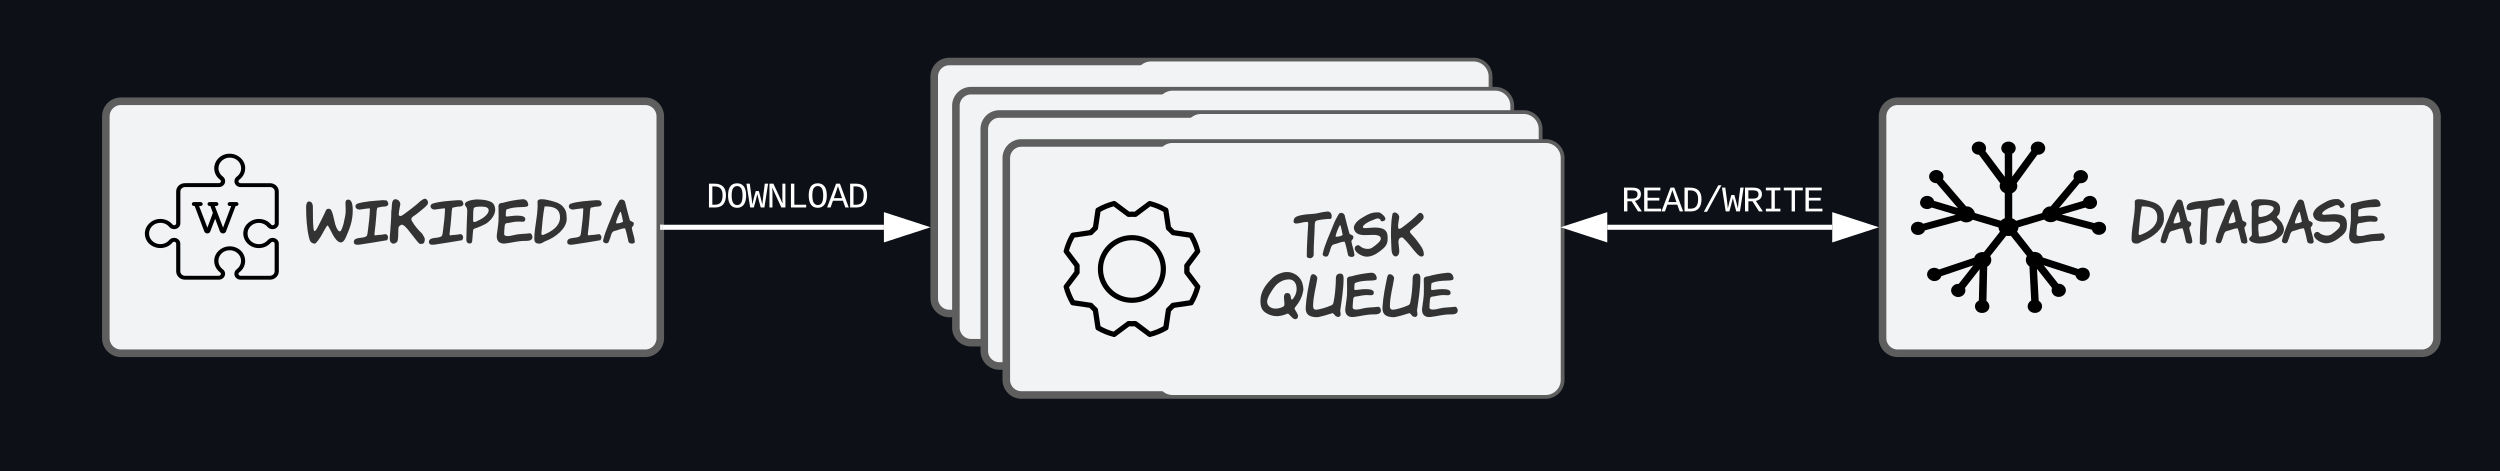 <svg xmlns="http://www.w3.org/2000/svg" xmlns:xlink="http://www.w3.org/1999/xlink" xmlns:lucid="lucid" width="992" height="187"><g transform="translate(-178 -131)" lucid:page-tab-id="0_0"><path d="M0 0h1870.87v2581.67H0z" fill="#0d1117"/><path d="M925 177.18a6 6 0 0 1 6-6h208a6 6 0 0 1 6 6v88a6 6 0 0 1-6 6H931a6 6 0 0 1-6-6z" stroke="#5e5e5e" stroke-width="3" fill="#f2f3f5"/><path d="M1002.5 177.18a6 6 0 0 1 6-6H1139a6 6 0 0 1 6 6v88a6 6 0 0 1-6 6h-130.5a6 6 0 0 1-6-6z" stroke="#000" stroke-opacity="0" stroke-width="3" fill="#fff" fill-opacity="0"/><use xlink:href="#a" transform="matrix(1,0,0,1,1007.5,176.185) translate(15.889 51.528)"/><path d="M1013.6 220.78c-.47-1.36-2.1-2.1-3.57-1.64-.4.07-.7.2-.93.4l-13.02-3.4 9.38-2.78c.7.54 1.7.75 2.7.48 1.48-.4 2.34-1.9 1.8-3.27-.47-1.43-2.1-2.18-3.57-1.7-1.02.27-1.64 1.02-1.87 1.84l-9.53 2.86 8.2-9.86c.47.07.86 0 1.33-.14 1.47-.4 2.32-1.9 1.86-3.26-.55-1.36-2.1-2.18-3.65-1.7-1.48.47-2.33 1.9-1.8 3.33l-9.2 10.95c-.32 0-.7.07-1.1.14-1.24.4-2.1 1.43-2.32 2.52l-10.3 3.06c-.4-.4-.94-.75-1.56-1.02v-9.93c1.16-.55 2.02-1.57 2.02-2.86 0-.42-.1-.76-.25-1.1l8.22-11.3h.23c1.63 0 2.87-1.15 2.87-2.58 0-1.5-1.24-2.65-2.87-2.65-1.55 0-2.87 1.15-2.87 2.65 0 .34.08.6.24.95l-7.6 10.34V192c.86-.4 1.4-1.3 1.4-2.18 0-1.5-1.32-2.65-2.87-2.65s-2.87 1.15-2.87 2.65c0 .88.54 1.77 1.4 2.18v9.18l-7.67-10.2c.15-.34.23-.75.23-1.16 0-1.5-1.25-2.65-2.8-2.65-1.63 0-2.87 1.15-2.87 2.65 0 1.43 1.24 2.58 2.87 2.58l8.45 11.37c-.16.27-.24.68-.24 1.02 0 1.28.87 2.3 2.03 2.85v9.93c-.62.27-1.16.6-1.55 1.02l-10.3-3.06c-.24-1.1-1.1-2.1-2.33-2.52-.4-.07-.78-.14-1.17-.14l-9.22-10.75c.08-.06.08-.13.08-.2.54-1.43-.3-2.86-1.78-3.33-1.55-.48-3.1.34-3.65 1.7-.45 1.36.4 2.85 1.87 3.26.3.14.7.14 1 .14l8.46 9.86-9.46-2.85c-.23-.8-.85-1.56-1.86-1.83-1.46-.48-3.1.27-3.55 1.7-.54 1.36.3 2.86 1.78 3.27 1 .27 2 .06 2.7-.48l9.55 2.86-12.95 3.54c-.3-.28-.7-.55-1.16-.62-1.47-.47-3.1.28-3.57 1.64-.46 1.43.32 2.85 1.8 3.33 1.54.42 3.16-.33 3.63-1.7l14.26-3.87c.3.2.7.4 1.07.55 1.32.4 2.72 0 3.65-.9l10.23 3.07c0 .62.23 1.16.54 1.7l-6.37 8.1c-1.24-.2-2.55.27-3.33 1.23-.23.34-.38.6-.46.95l-14.03 4.7c0-.08-.07-.08-.14-.14-1.32-.9-3.1-.63-4.03.53-.94 1.23-.63 2.86.7 3.67 1.23.9 3.02.62 3.95-.54.23-.27.38-.6.46-.88l12.7-4.3-5.8 7.36c-.93-.07-1.86.27-2.48 1.1-.93 1.14-.62 2.78.62 3.6 1.24.88 3.02.6 3.95-.55.62-.76.7-1.7.4-2.53l5.8-7.42-.3 12.4c-.4.2-.7.46-1.02.8-.92 1.16-.6 2.8.63 3.68 1.32.8 3.1.54 4.03-.6.93-1.17.62-2.8-.62-3.7l.3-13.6c.4-.2.7-.47.94-.8.86-1.03.86-2.4.24-3.4l6.35-8.04c.3.05.62.05.93.05.3 0 .62 0 .93-.06l6.36 8.02c-.63 1.02-.56 2.38.22 3.4.23.27.46.54.77.68l.7 13.6c-.1.07-.16.14-.24.14-1.24.9-1.55 2.52-.62 3.68.93 1.15 2.7 1.42 4.03.6 1.24-.88 1.55-2.5.62-3.67-.25-.27-.55-.54-.8-.68l-.68-12.65 5.96 7.55c-.3.82-.23 1.77.4 2.52.84 1.14 2.7 1.42 3.94.53 1.24-.8 1.55-2.45.62-3.6-.62-.82-1.55-1.16-2.48-1.1l-5.8-7.34 12.62 4.07c.08.34.3.75.54 1.1.93 1.15 2.72 1.42 3.96.53 1.3-.8 1.55-2.44.7-3.67-.93-1.16-2.72-1.43-4.03-.54l-14.1-4.57c-.1-.34-.32-.6-.55-.95-.78-.96-2.1-1.43-3.34-1.23l-6.35-8.1c.32-.54.55-1.08.55-1.7l10.23-3.06c.86.88 2.33 1.28 3.65.88.46-.14.85-.34 1.16-.62l14.1 3.75c.07.07.07.14.07.2.47 1.37 2.1 2.2 3.64 1.7 1.5-.47 2.26-1.9 1.8-3.32z" stroke="#000" stroke-opacity="0"/><path d="M220 177.18a6 6 0 0 1 6-6h208a6 6 0 0 1 6 6v88a6 6 0 0 1-6 6H226a6 6 0 0 1-6-6z" stroke="#5e5e5e" stroke-width="3" fill="#f2f3f5"/><path d="M288.63 177.18a6 6 0 0 1 6-6H434a6 6 0 0 1 6 6v88a6 6 0 0 1-6 6H294.62a6 6 0 0 1-6-6z" stroke="#000" stroke-opacity="0" stroke-width="3" fill="#fff" fill-opacity="0"/><use xlink:href="#b" transform="matrix(1,0,0,1,293.625,176.185) translate(5.444 51.528)"/><path d="M280.7 219.43c1.4 0 2.66.6 3.5 1.65.5.55 1.18.85 1.98.85 1.33 0 2.44-1.05 2.44-2.3v-12.65c0-1.85-1.6-3.3-3.5-3.3h-11.7c-.42 0-.8-.35-.8-.75 0-.25.16-.45.32-.6 1.76-1.3 2.6-3.35 2.3-5.45-.38-2.5-2.67-4.55-5.33-4.85-1.8-.2-3.55.3-4.82 1.4-1.33 1.1-2.08 2.7-2.08 4.35 0 1.8.85 3.45 2.34 4.55.2.15.32.35.32.6 0 .4-.37.75-.8.75H251.4c-1.95 0-3.5 1.45-3.5 3.3v12.65c0 .4-.37.75-.8.75-.26 0-.47-.1-.63-.3-1.38-1.65-3.56-2.45-5.8-2.15-2.65.4-4.83 2.5-5.15 5.05-.2 1.65.32 3.3 1.5 4.55 1.16 1.2 2.86 1.9 4.6 1.9 1.93 0 3.68-.8 4.85-2.2.16-.2.37-.3.64-.3.43 0 .8.35.8.75v11c0 1.8 1.55 3.3 3.5 3.3h13.46c1.33 0 2.45-1.05 2.45-2.35 0-.7-.3-1.35-.95-1.8-1.27-.95-1.9-2.45-1.65-3.95.27-1.85 1.92-3.35 3.88-3.55 1.33-.15 2.56.2 3.57 1.05.95.8 1.48 1.95 1.48 3.15 0 1.3-.63 2.5-1.7 3.3-.63.45-.95 1.1-.95 1.85 0 1.25 1.1 2.3 2.44 2.3h11.7c1.9 0 3.5-1.5 3.5-3.3v-11c0-1.25-1.1-2.3-2.5-2.3-.74 0-1.43.35-1.9.9-1.02 1.2-2.6 1.8-4.2 1.55-1.97-.25-3.57-1.8-3.78-3.65-.16-1.25.2-2.4 1.12-3.35.85-.9 2.07-1.4 3.34-1.4zm-4.62.4c-1.17 1.2-1.7 2.85-1.5 4.55.33 2.5 2.5 4.65 5.17 5 2.23.3 4.4-.5 5.8-2.15.15-.15.36-.3.63-.3.43 0 .8.35.8.75v11c0 .95-.85 1.75-1.86 1.75h-11.7c-.42 0-.8-.35-.8-.8 0-.2.1-.4.32-.55 1.5-1.1 2.34-2.75 2.34-4.55 0-1.65-.74-3.25-2.02-4.35-1.17-.95-2.6-1.45-4.14-1.45-.22 0-.48 0-.7.05-2.7.3-4.94 2.35-5.36 4.85-.32 2.1.53 4.15 2.28 5.45.2.15.32.35.32.6 0 .4-.37.75-.8.75H251.4c-1 0-1.85-.8-1.85-1.75v-11c0-1.25-1.1-2.3-2.44-2.3-.8 0-1.48.3-1.96.9-.85 1-2.12 1.6-3.5 1.6-1.28 0-2.5-.5-3.36-1.4-.9-.95-1.27-2.1-1.1-3.35.2-1.85 1.8-3.4 3.76-3.65 1.65-.25 3.2.35 4.2 1.55.48.6 1.17.9 1.97.9 1.34 0 2.45-1.05 2.45-2.3v-12.65c0-.95.85-1.75 1.86-1.75h13.46c1.33 0 2.45-1.05 2.45-2.3 0-.75-.3-1.4-.9-1.85-1.1-.8-1.75-2-1.75-3.3 0-1.2.53-2.35 1.5-3.15 1-.85 2.22-1.2 3.55-1.05 1.97.2 3.62 1.7 3.88 3.55.27 1.55-.37 3-1.65 3.95-.58.45-.95 1.1-.95 1.85 0 1.25 1.1 2.3 2.44 2.3h11.7c1 0 1.86.8 1.86 1.75v12.65c0 .4-.37.75-.85.75-.22 0-.43-.1-.6-.3-1.16-1.4-2.9-2.2-4.83-2.2-1.75 0-3.45.7-4.62 1.95z" stroke="#000" stroke-opacity="0" stroke-width=".29"/><path d="M271.83 211.18h-2.66c-.48 0-.85.35-.85.8 0 .4.37.75.85.75h.58l-3.24 8.6-3.28-8.6h.58c.48 0 .85-.35.85-.75 0-.45-.37-.8-.85-.8h-2.66c-.42 0-.8.35-.8.8 0 .4.38.75.8.75h.32l1 2.75-2.17 5.85-3.3-8.6h.58c.48 0 .85-.35.85-.75 0-.45-.37-.8-.85-.8h-2.66c-.42 0-.8.35-.8.8 0 .4.38.75.8.75h.32l3.83 10.1c.16.45.64.8 1.22.8.52 0 1-.35 1.16-.8l1.92-5.05 1.9 5.05c.17.45.65.8 1.23.8.54 0 1.02-.35 1.18-.8l3.83-10.1h.33c.42 0 .8-.35.8-.75 0-.45-.38-.8-.8-.8z" stroke="#000" stroke-opacity="0" stroke-width=".29"/><path d="M548.7 161.4a6 6 0 0 1 6-6h208a6 6 0 0 1 6 6v88a6 6 0 0 1-6 6h-208a6 6 0 0 1-6-6z" stroke="#5e5e5e" stroke-width="3" fill="#f2f3f5"/><path d="M628.7 161.4a6 6 0 0 1 6-6h128a6 6 0 0 1 6 6v88a6 6 0 0 1-6 6h-128a6 6 0 0 1-6-6z" stroke="#000" stroke-opacity="0" stroke-width="3" fill="#f2f3f5"/><use xlink:href="#c" transform="matrix(1,0,0,1,633.688,160.41) translate(11.256 51.528)"/><path d="M598.7 192.72c-7.57 0-13.75 6-13.75 13.44 0 7.44 6.18 13.44 13.74 13.44 7.55 0 13.73-6 13.73-13.44 0-7.44-6.18-13.44-13.74-13.44zm0 22.8c-5.3 0-9.6-4.2-9.6-9.36 0-5.16 4.3-9.36 9.6-9.36 5.27 0 9.6 4.2 9.6 9.36 0 5.16-4.33 9.36-9.6 9.36z" stroke="#000" stroke-opacity="0" stroke-width=".51" fill="#f2f3f5"/><path d="M598.7 199.08c-4.03 0-7.27 3.18-7.27 7.08s3.24 7.08 7.26 7.08c4 0 7.25-3.18 7.25-7.08s-3.24-7.08-7.26-7.08zm0 10.08c-1.7 0-3.07-1.32-3.07-3s1.38-3 3.06-3c1.67 0 3.05 1.32 3.05 3s-1.38 3-3.06 3z" stroke="#000" stroke-opacity="0" stroke-width=".51" fill="#f2f3f5"/><path d="M627.67 213l-3.78-2.16c.3-1.5.47-3.12.47-4.68 0-1.56-.18-3.18-.48-4.74l3.77-2.1c.48-.24.78-.72.96-1.26.12-.48.06-1.08-.24-1.5l-6.3-10.8c-.6-.96-1.87-1.32-2.9-.72l-3.77 2.1c-2.4-2.04-5.28-3.66-8.28-4.68v-4.26c0-1.14-.96-2.04-2.1-2.04h-12.72c-1.14 0-2.1.9-2.1 2.04v4.26c-3 1.02-5.88 2.64-8.28 4.68l-3.78-2.1c-1.02-.6-2.28-.24-2.88.72l-6.3 10.8c-.3.42-.37 1.02-.25 1.5.18.54.48 1.02.96 1.26l3.8 2.16c-.3 1.5-.5 3.12-.5 4.68 0 1.56.2 3.18.5 4.68l-3.8 2.16c-.47.24-.77.72-.95 1.26-.12.48-.06 1.08.24 1.5l6.3 10.8c.6.96 1.85 1.32 2.87.72l3.78-2.1c2.4 2.04 5.28 3.66 8.28 4.68v4.26c0 1.14.96 2.04 2.1 2.04h12.72c1.14 0 2.1-.9 2.1-2.04v-4.26c3-1.02 5.88-2.64 8.28-4.68l3.78 2.1c1.03.6 2.3.24 2.9-.72l6.3-10.8c.3-.42.35-1.02.23-1.5-.18-.54-.48-1.02-.96-1.26zm-8.16-12.06c.43 1.68.67 3.48.67 5.22 0 1.74-.24 3.54-.66 5.22-.23.9.2 1.8.97 2.28l3.3 1.86-4.26 7.2-3.3-1.86c-.77-.42-1.8-.3-2.5.3-2.6 2.52-5.77 4.32-9.25 5.28-.9.24-1.5 1.02-1.5 1.92v3.72h-8.52v-3.72c0-.9-.6-1.68-1.5-1.92-3.48-.96-6.66-2.76-9.24-5.28-.73-.6-1.75-.72-2.53-.3l-3.3 1.86-4.26-7.2 3.3-1.86c.8-.48 1.2-1.38.97-2.28-.42-1.68-.66-3.48-.66-5.22 0-1.74.25-3.54.67-5.22.24-.9-.18-1.8-.96-2.28l-3.3-1.86 4.27-7.2 3.3 1.86c.78.42 1.8.3 2.52-.3 2.57-2.52 5.75-4.32 9.23-5.28.9-.24 1.5-1.02 1.5-1.92v-3.72h8.52v3.72c0 .9.6 1.68 1.5 1.92 3.48.96 6.66 2.76 9.24 5.28.7.6 1.73.72 2.5.3l3.3-1.86 4.27 7.2-3.3 1.86c-.78.48-1.2 1.38-.96 2.28z" stroke="#000" stroke-opacity="0" stroke-width=".51" fill="#f2f3f5"/><path d="M557.3 172.98a6 6 0 0 1 6-6h208a6 6 0 0 1 6 6v88a6 6 0 0 1-6 6h-208a6 6 0 0 1-6-6z" stroke="#5e5e5e" stroke-width="3" fill="#f2f3f5"/><path d="M637.3 172.98a6 6 0 0 1 6-6h128a6 6 0 0 1 6 6v88a6 6 0 0 1-6 6h-128a6 6 0 0 1-6-6z" stroke="#000" stroke-opacity="0" stroke-width="3" fill="#f2f3f5"/><use xlink:href="#c" transform="matrix(1,0,0,1,642.312,171.979) translate(11.256 51.528)"/><path d="M607.3 204.3c-7.55 0-13.73 6-13.73 13.43 0 7.44 6.18 13.44 13.74 13.44 7.57 0 13.75-6 13.75-13.44 0-7.44-6.18-13.44-13.74-13.44zm0 22.8c-5.27 0-9.6-4.2-9.6-9.37 0-5.16 4.33-9.36 9.6-9.36 5.3 0 9.6 4.2 9.6 9.36 0 5.16-4.3 9.36-9.6 9.36z" stroke="#000" stroke-opacity="0" stroke-width=".51" fill="#f2f3f5"/><path d="M607.3 210.65c-4 0-7.25 3.18-7.25 7.08s3.24 7.08 7.26 7.08c4.03 0 7.27-3.17 7.27-7.07 0-3.9-3.24-7.08-7.26-7.08zm0 10.08c-1.67 0-3.05-1.32-3.05-3s1.38-3 3.06-3c1.7 0 3.07 1.32 3.07 3s-1.38 3-3.06 3z" stroke="#000" stroke-opacity="0" stroke-width=".51" fill="#f2f3f5"/><path d="M636.3 224.57l-3.8-2.16c.3-1.5.5-3.1.5-4.67 0-1.56-.2-3.18-.5-4.74l3.8-2.1c.47-.25.77-.73.95-1.27.12-.48.06-1.08-.24-1.5l-6.3-10.8c-.6-.96-1.85-1.32-2.87-.72l-3.78 2.1c-2.4-2.03-5.28-3.65-8.28-4.67v-4.26c0-1.14-.96-2.04-2.1-2.04h-12.72c-1.14 0-2.1.9-2.1 2.04v4.26c-3 1.02-5.88 2.64-8.28 4.68l-3.78-2.1c-1.03-.6-2.3-.23-2.9.73l-6.3 10.8c-.3.42-.35 1.02-.23 1.5.18.54.48 1.02.96 1.26l3.78 2.15c-.3 1.5-.47 3.12-.47 4.68 0 1.56.18 3.18.48 4.68l-3.77 2.17c-.48.24-.78.72-.96 1.26-.12.48-.06 1.08.24 1.5l6.3 10.8c.6.96 1.87 1.32 2.9.72l3.77-2.1c2.4 2.04 5.28 3.66 8.28 4.68v4.26c0 1.13.96 2.03 2.1 2.03h12.72c1.14 0 2.1-.9 2.1-2.04v-4.27c3-1.02 5.88-2.64 8.28-4.68l3.78 2.1c1.02.6 2.28.24 2.88-.72l6.3-10.8c.3-.42.37-1.02.25-1.5-.18-.54-.48-1.02-.96-1.26zm-8.17-12.06c.42 1.7.66 3.5.66 5.23 0 1.74-.25 3.54-.67 5.22-.24.9.18 1.8.96 2.28l3.3 1.86-4.27 7.2-3.3-1.87c-.78-.42-1.8-.3-2.52.3-2.57 2.52-5.75 4.32-9.23 5.28-.9.25-1.5 1.03-1.5 1.93v3.72h-8.52v-3.72c0-.9-.6-1.68-1.5-1.92-3.48-.95-6.66-2.75-9.24-5.27-.7-.6-1.73-.72-2.5-.3l-3.3 1.86-4.27-7.2 3.3-1.87c.78-.48 1.2-1.38.96-2.28-.43-1.68-.67-3.48-.67-5.22 0-1.74.24-3.54.66-5.22.23-.9-.2-1.8-.97-2.27l-3.3-1.86 4.26-7.2 3.3 1.86c.77.42 1.8.3 2.5-.3 2.6-2.52 5.77-4.32 9.25-5.28.9-.24 1.5-1.02 1.5-1.92v-3.72h8.52v3.73c0 .9.6 1.68 1.5 1.92 3.48.96 6.66 2.76 9.24 5.28.73.6 1.75.72 2.53.3l3.3-1.86 4.26 7.2-3.3 1.86c-.8.48-1.2 1.38-.97 2.28z" stroke="#000" stroke-opacity="0" stroke-width=".51" fill="#f2f3f5"/><path d="M568.56 182.23a6 6 0 0 1 6-6h208a6 6 0 0 1 6 6v88a6 6 0 0 1-6 6h-208a6 6 0 0 1-6-6z" stroke="#5e5e5e" stroke-width="3" fill="#f2f3f5"/><path d="M648.56 182.23a6 6 0 0 1 6-6h128a6 6 0 0 1 6 6v88a6 6 0 0 1-6 6h-128a6 6 0 0 1-6-6z" stroke="#000" stroke-opacity="0" stroke-width="3" fill="#f2f3f5"/><use xlink:href="#c" transform="matrix(1,0,0,1,653.562,181.229) translate(11.256 51.528)"/><path d="M618.56 213.54c-7.56 0-13.74 6-13.74 13.44 0 7.44 6.18 13.44 13.74 13.44 7.56 0 13.74-6 13.74-13.44 0-7.44-6.18-13.44-13.74-13.44zm0 22.8c-5.28 0-9.6-4.2-9.6-9.36 0-5.16 4.32-9.36 9.6-9.36 5.28 0 9.6 4.2 9.6 9.36 0 5.16-4.32 9.36-9.6 9.36z" stroke="#000" stroke-opacity="0" stroke-width=".51" fill="#f2f3f5"/><path d="M618.56 219.9c-4.02 0-7.26 3.18-7.26 7.08s3.24 7.08 7.26 7.08 7.26-3.18 7.26-7.08-3.24-7.08-7.26-7.08zm0 10.08c-1.68 0-3.06-1.32-3.06-3s1.38-3 3.06-3c1.68 0 3.06 1.32 3.06 3s-1.38 3-3.06 3z" stroke="#000" stroke-opacity="0" stroke-width=".51" fill="#f2f3f5"/><path d="M647.54 233.82l-3.78-2.16c.3-1.5.48-3.12.48-4.68 0-1.56-.18-3.18-.48-4.74l3.78-2.1c.48-.24.78-.72.96-1.26.12-.48.06-1.08-.24-1.5l-6.3-10.8c-.6-.96-1.86-1.32-2.88-.72l-3.78 2.1c-2.4-2.04-5.28-3.66-8.28-4.68v-4.26c0-1.14-.96-2.04-2.1-2.04H612.2c-1.14 0-2.1.9-2.1 2.04v4.26c-3 1.02-5.88 2.64-8.28 4.68l-3.78-2.1c-1.02-.6-2.28-.24-2.88.72l-6.3 10.8c-.3.42-.36 1.02-.24 1.5.18.54.48 1.02.96 1.26l3.78 2.16c-.3 1.5-.48 3.12-.48 4.68 0 1.56.18 3.18.48 4.68l-3.78 2.16c-.48.24-.78.72-.96 1.26-.12.48-.06 1.08.24 1.5l6.3 10.8c.6.96 1.86 1.32 2.88.72l3.78-2.1c2.4 2.04 5.28 3.66 8.28 4.68v4.26c0 1.14.96 2.04 2.1 2.04h12.72c1.14 0 2.1-.9 2.1-2.04v-4.26c3-1.02 5.88-2.64 8.28-4.68l3.78 2.1c1.02.6 2.28.24 2.88-.72l6.3-10.8c.3-.42.36-1.02.24-1.5-.18-.54-.48-1.02-.96-1.26zm-8.16-12.06c.42 1.68.66 3.48.66 5.22 0 1.74-.24 3.54-.66 5.22-.24.9.18 1.8.96 2.28l3.3 1.86-4.26 7.2-3.3-1.86c-.78-.42-1.8-.3-2.52.3-2.58 2.52-5.76 4.32-9.24 5.28-.9.24-1.5 1.02-1.5 1.92v3.72h-8.52v-3.72c0-.9-.6-1.68-1.5-1.92-3.48-.96-6.66-2.76-9.24-5.28-.72-.6-1.74-.72-2.52-.3l-3.3 1.86-4.26-7.2 3.3-1.86c.78-.48 1.2-1.38.96-2.28-.42-1.68-.66-3.48-.66-5.22 0-1.74.24-3.54.66-5.22.24-.9-.18-1.8-.96-2.28l-3.3-1.86 4.26-7.2 3.3 1.86c.78.42 1.8.3 2.52-.3 2.58-2.52 5.76-4.32 9.24-5.28.9-.24 1.5-1.02 1.5-1.92v-3.72h8.52v3.72c0 .9.6 1.68 1.5 1.92 3.48.96 6.66 2.76 9.24 5.28.72.6 1.74.72 2.52.3l3.3-1.86 4.26 7.2-3.3 1.86c-.78.48-1.2 1.38-.96 2.28z" stroke="#000" stroke-opacity="0" stroke-width=".51" fill="#f2f3f5"/><path d="M577.3 193.73a6 6 0 0 1 6-6h208a6 6 0 0 1 6 6v88a6 6 0 0 1-6 6h-208a6 6 0 0 1-6-6z" stroke="#5e5e5e" stroke-width="3" fill="#f2f3f5"/><path d="M637.3 193.73a6 6 0 0 1 6-6h148a6 6 0 0 1 6 6v88a6 6 0 0 1-6 6h-148a6 6 0 0 1-6-6z" stroke="#000" stroke-opacity="0" stroke-width="3" fill="#f2f3f5"/><use xlink:href="#d" transform="matrix(1,0,0,1,642.312,192.729) translate(48.956 40.278)"/><use xlink:href="#e" transform="matrix(1,0,0,1,642.312,192.729) translate(35.556 64.144)"/><path d="M440.96 221.18h87.78" stroke="#fff" stroke-width="2" fill="none"/><path d="M441 222.18h-1.04v-2H441z" stroke="#fff" stroke-width=".05" fill="#fff"/><path d="M544 221.18l-14.26 4.64v-9.27z" stroke="#fff" stroke-width="2" fill="#fff"/><path d="M815.76 221.18H905.03" stroke="#fff" stroke-width="2" fill="none"/><path d="M800.5 221.18l14.26-4.63v9.27zM920.3 221.18l-14.27 4.64v-9.27z" stroke="#fff" stroke-width="2" fill="#fff"/><path d="M437.2 201.4a6 6 0 0 1 6-6h93.55a6 6 0 0 1 6 6v15.98a6 6 0 0 1-6 6H443.2a6 6 0 0 1-6-6z" stroke="#000" stroke-opacity="0" stroke-width="3" fill="#fff" fill-opacity="0"/><use xlink:href="#f" transform="matrix(1,0,0,1,442.188,200.41) translate(15.995 12.914)"/><path d="M811.28 202.98a6 6 0 0 1 6-6h87.75a6 6 0 0 1 6 6v15.97a6 6 0 0 1-6 6h-87.75a6 6 0 0 1-6-6z" stroke="#000" stroke-opacity="0" stroke-width="3" fill="#fff" fill-opacity="0"/><use xlink:href="#g" transform="matrix(1,0,0,1,816.281,201.979) translate(4.993 12.914)"/><path d="M627.15 224.28c-7.5 0-13.52 6-13.52 13.45 0 7.45 6.02 13.45 13.52 13.45s13.5-6 13.5-13.45c0-7.4-6.07-13.45-13.5-13.45zm0 24.85c-6.3 0-11.46-5.13-11.46-11.4 0-6.27 5.15-11.4 11.45-11.4 6.3 0 11.45 5.13 11.45 11.4 0 6.27-5.16 11.4-11.45 11.4zm26.92-4.97l-4.07-5.4v-2l4.07-5.46c.22-.27.27-.54.17-.86-.66-2.43-1.47-4.43-2.72-6.6-.16-.32-.43-.48-.76-.53l-6.73-.97c-.5-.48-.92-.9-1.4-1.4l-1-6.7c-.04-.32-.2-.6-.53-.76-2.17-1.24-4.18-2.05-6.63-2.7-.32-.1-.6-.05-.86.17L628.2 215c-.7-.07-1.36-.07-2.07 0l-5.42-4.06c-.27-.22-.54-.27-.86-.17-2.45.65-4.46 1.46-6.63 2.7-.33.17-.5.44-.55.76l-.98 6.7-1.4 1.4-6.74.98c-.33.06-.6.22-.76.55-1.25 2.16-2.06 4.16-2.72 6.6-.1.3-.05.58.17.85l4.07 5.4v2l-4.08 5.46c-.22.27-.27.54-.17.86.66 2.43 1.47 4.43 2.72 6.6.16.32.43.48.76.53l6.73.97 1.4 1.4 1 6.7c.04.33.2.6.53.76 2.16 1.25 4.17 2.06 6.62 2.7.32.1.6.06.86-.16l5.43-4.05c.72.06 1.37.06 2.08 0l5.43 4.05c.28.22.55.27.87.16 2.45-.64 4.46-1.45 6.63-2.7.32-.16.5-.43.54-.75l.98-6.7c.43-.5 1.03-1.08 1.4-1.4l6.74-.98c.33-.05.6-.2.76-.54 1.25-2.15 2.06-4.15 2.72-6.58.1-.32.05-.6-.17-.86zm-4.12 6l-6.57.97c-.27 0-.5.1-.65.27 0 .05-1.2 1.3-1.8 1.83-.2.16-.32.38-.32.65l-.97 6.54c-1.74.97-3.3 1.62-5.2 2.16l-5.33-4c-.22-.16-.43-.22-.7-.22-.87.06-1.63.06-2.5 0-.27 0-.5.06-.7.22l-5.33 4c-1.9-.54-3.47-1.2-5.2-2.16l-1-6.54c0-.27-.1-.5-.3-.65-.67-.6-1.2-1.13-1.8-1.78-.17-.22-.4-.32-.66-.32l-6.56-.98c-.97-1.72-1.63-3.3-2.17-5.18l4.02-5.3c.15-.2.2-.37.2-.64 0 0-.05-1.73 0-2.54 0-.28-.05-.5-.2-.72l-4.03-5.3c.54-1.88 1.2-3.45 2.17-5.18l6.57-.97c.28 0 .5-.1.66-.32.6-.64 1.14-1.18 1.8-1.77.2-.17.32-.38.32-.65l.98-6.54c1.74-.97 3.3-1.62 5.2-2.16l5.33 4c.2.16.43.2.7.2.87-.04 1.63-.04 2.5 0 .27 0 .48-.04.7-.2l5.32-4c1.9.54 3.47 1.2 5.2 2.16l1 6.54c0 .27.1.48.3.65.67.6 1.2 1.13 1.8 1.78.17.22.4.33.66.33l6.57.97c.97 1.73 1.63 3.3 2.17 5.2l-4.02 5.28c-.16.22-.22.38-.22.65 0 0 .06 1.73 0 2.54 0 .27.06.5.22.7l4.02 5.3c-.54 1.9-1.2 3.46-2.17 5.18z" stroke="#000" stroke-opacity="0"/><defs><path fill="#333" d="M19-91c0-222 71-428 58-668-3-62 121-44 170-33 118 27 229 50 293 128 44 53 63 97 63 217 0 165-189 328-383 400-36 13-62 45-108 45-66 0-93-23-93-89zm185-582c-30 151-43 322-58 489 5 39 27 28 60 14 129-54 276-147 276-304 0-155-106-203-278-199" id="h"/><path fill="#333" d="M103-24C79 10-2-14 8-59c42-186 129-353 193-524 23-62 63-135 99-197 39-38 106-10 109 47 27 100 51 209 81 307 8 25 72 24 72 63 0 44-26 46-37 75 12 83 46 156 55 243 7 63-106 47-114 11-13-58-36-170-57-231-3-4-7-8-9-14-69 4-134 40-198 52-53 21-53 108-81 160-4 16-8 29-18 43zm215-551c-16 18-92 195-73 208 46 2 100-12 123-31-5-30-32-162-38-171-2-3-6-5-12-6" id="i"/><path fill="#333" d="M382-556c-3 158-18 304-18 470 0 31 6 72-21 86-20 35-87 21-104-6-1-188 14-367 23-549 1-24 13-80-17-80-77 0-131 31-210 31-15-10-43-18-33-45 0-82 83-94 148-109 103-23 215-12 315-40 43-12 91-17 142-23 62-8 95 53 77 116-8 28-47 14-75 18-68 9-134 10-195 30-32 11-31 60-32 101" id="j"/><path fill="#333" d="M68-174c-8-157-1-333-1-488 0-23-21-28-12-60 24-87 141-85 256-77 161 12 317 42 251 258-5 17-40 45-44 60 15 30 85 80 98 123 62 108 25 192-76 258C455-45 341-9 207-4 145-2 19-30 19-85c0-36 51-41 49-89zm137-510c-18 6-26 137-16 192 30 22 66 2 112-6 70-13 158-95 159-132 17-68-169-82-255-54zm-15 330c-15 57-2 155 5 215 6 4 6 12 18 11 101-5 211-32 267-82 52-46 58-91 12-140s-73-73-81-73c-39 14-121 48-173 54-15 2-34 14-48 15" id="k"/><path fill="#333" d="M371-533c189 0 256 55 239 237-9 91-67 138-157 205C374-33 301-7 236-7 155-7 13-82 18-160c3-44 62-73 96-38 43 44 152 73 218 29 77-51 166-125 156-169 2-44-67-63-119-62-47 1-108 1-155 3C87-393 13-429 1-531c11-87 101-150 165-187 90-52 160-96 290-87 34 2 118 78 115 115-3 35-23 38-55 45-15 4-26-4-33-24-37-64-116-1-164 12-41 11-154 77-154 113 0 15 14 22 41 22 45 0 127-11 165-11" id="l"/><path fill="#333" d="M330-158c82-22 193-18 286-31 38 11 58 81 24 113-25 24-71 25-116 25-135 0-238 34-358 47C61 7 4-52 15-159c12-113 37-213 32-340-2-59 2-121-2-178-2-44 35-62 81-61 104-31 222-52 345-64 68-7 103 34 111 94 2 12-3 22-9 31-33 14-62 15-103 16-100 2-196 10-270 40h-8c-18 23-11 79-15 106-1 13 5 22 16 25 82-10 176-25 264-12 44 7 78 26 71 72-7 49-76 30-125 30-78 0-138 22-210 29-24 1-35 28-36 52-2 41-10 83-8 126-19 84 122 51 181 35" id="m"/><g id="a"><use transform="matrix(0.022,0,0,0.022,0,0)" xlink:href="#h"/><use transform="matrix(0.022,0,0,0.022,11.756,0)" xlink:href="#i"/><use transform="matrix(0.022,0,0,0.022,22.222,0)" xlink:href="#j"/><use transform="matrix(0.022,0,0,0.022,33.622,0)" xlink:href="#i"/><use transform="matrix(0.022,0,0,0.022,46.667,0)" xlink:href="#k"/><use transform="matrix(0.022,0,0,0.022,59.911,0)" xlink:href="#i"/><use transform="matrix(0.022,0,0,0.022,72.4,0)" xlink:href="#l"/><use transform="matrix(0.022,0,0,0.022,86.422,0)" xlink:href="#m"/></g><path fill="#333" d="M722-498c18-70 6-160 6-241 0-38 16-57 49-57 55 0 82 64 82 193 1 204-63 347-126 491-54 125-124 110-196 9-30-42-54-91-82-146-27-53-43-79-49-79-8-17-88 136-114 182C269-106 193 9 170-1 96-15 86-47 66-129 33-267 17-480 18-657c0-70 18-105 54-105 39 0 66 36 68 87 4 137-4 277 12 406 12 100 67-12 84-47 47-96 102-197 139-285 18-41 78-38 96-4 52 97 51 251 110 344 50 78 71 31 104-70 17-53 22-108 37-167" id="n"/><path fill="#333" d="M292-638c-67 2-113 14-176 21-81 9-112-68-58-103 132-46 304-52 470-66l65 5c50 52 43 111-50 111-45 0-75 15-112 18-18 16-19 83-24 152-7 108-21 214-33 322-5 46 36 20 67 20 54 0 81-10 139-16 43 25 50 62 23 110-151 29-311 50-490 79C58 24-8 22 3-44c14-83 161-45 224-90 22-16 24-69 29-107 17-126 33-258 36-397" id="o"/><path fill="#333" d="M583 1c26 5 52-17 51-41 24-60-22-103-43-144-74-69-132-138-184-228-37-64 44-88 81-120 65-56 138-104 195-168 35-39 5-108-40-113-66 17-104 68-150 105-81 65-158 127-245 187-18 12-48 33-70 13-6-6-8-14-7-23 3-63 18-122 28-181-3-53-39-88-92-91-82 12-51 140-71 216 1 133-13 257-20 381-3 58-27 167 27 193 35 29 78-2 98-20 30-59 16-164 24-251 3-31 38-61 73-59 78 41 118 121 174 184 38 44 71 96 112 139 15 15 32 34 59 21" id="p"/><path fill="#333" d="M23-677c-68-88 127-122 212-122 113 0 253 24 291 82 92 144-48 310-153 365-52 27-102 48-161 69-56 20-53 15-58 80-4 49-8 103-13 153-3 31-19 46-43 46-44 0-65-28-63-81 5-162 8-330 16-486 3-53-4-75-28-106zm415 73c0-44-44-66-132-66-78 0-124 8-135 26-10 16-14 89-14 218 0 44 22 39 57 25 83-34 224-115 224-203" id="q"/><path fill="#333" d="M330-158c82-22 193-18 286-31 38 11 58 81 24 113-25 24-71 25-116 25-135 0-238 34-358 47C61 7 4-52 15-159c12-113 37-213 32-340-2-59 2-121-2-178-2-44 35-62 81-61 104-31 222-52 345-64 68-7 103 34 111 94 2 12-3 22-9 31-33 14-62 15-103 16-100 2-196 10-270 40h-8c-18 23-11 79-15 106-1 13 5 22 16 25 82-10 176-25 264-12 44 7 78 26 71 72-7 49-76 30-125 30-78 0-138 22-210 29-24 1-35 28-36 52-2 41-10 83-8 126-19 84 122 51 181 35" id="r"/><path fill="#333" d="M19-91c0-222 71-428 58-668-3-62 121-44 170-33 118 27 229 50 293 128 44 53 63 97 63 217 0 165-189 328-383 400-36 13-62 45-108 45-66 0-93-23-93-89zm185-582c-30 151-43 322-58 489 5 39 27 28 60 14 129-54 276-147 276-304 0-155-106-203-278-199" id="s"/><path fill="#333" d="M103-24C79 10-2-14 8-59c42-186 129-353 193-524 23-62 63-135 99-197 39-38 106-10 109 47 27 100 51 209 81 307 8 25 72 24 72 63 0 44-26 46-37 75 12 83 46 156 55 243 7 63-106 47-114 11-13-58-36-170-57-231-3-4-7-8-9-14-69 4-134 40-198 52-53 21-53 108-81 160-4 16-8 29-18 43zm215-551c-16 18-92 195-73 208 46 2 100-12 123-31-5-30-32-162-38-171-2-3-6-5-12-6" id="t"/><g id="b"><use transform="matrix(0.022,0,0,0.022,0,0)" xlink:href="#n"/><use transform="matrix(0.022,0,0,0.022,19.289,0)" xlink:href="#o"/><use transform="matrix(0.022,0,0,0.022,33.4,0)" xlink:href="#p"/><use transform="matrix(0.022,0,0,0.022,49.089,0)" xlink:href="#o"/><use transform="matrix(0.022,0,0,0.022,63.2,0)" xlink:href="#q"/><use transform="matrix(0.022,0,0,0.022,75.733,0)" xlink:href="#r"/><use transform="matrix(0.022,0,0,0.022,90.533,0)" xlink:href="#s"/><use transform="matrix(0.022,0,0,0.022,103.956,0)" xlink:href="#o"/><use transform="matrix(0.022,0,0,0.022,118.067,0)" xlink:href="#t"/></g><path fill="#333" d="M44-443c79-191 208-366 448-366 141 0 239 118 267 253 46 222-61 413-213 490-83 42-221 78-338 30-55-23-106-43-129-82-26-14-80-140-57-202 2-41 8-89 22-123zm103 115c1 136 75 191 208 191 130 0 180-50 241-135 38-53 55-111 55-169 0-109-73-236-179-227-143 12-260 151-311 271-9 24-14 47-14 69" id="u"/><path fill="#333" d="M608-642l-20 77c-36 56-69 94-113 138-49 48-58 40-29 81 33 46 69 89 97 147 44 89 52 141 40 147-3 38-20 49-63 52-68 5-97-106-129-160-40-68-56-162-144-164-53-1-27 78-45 121-7 56-12 123-28 170C157-4 113 24 66-1 46-11 40-39 49-87c19-111 19-139 19-313 0-144 1-187-40-242-27-37-13-94 26-108 103-36 250-59 389-41 63 8 182 85 165 149zm-140 11c-10-39-42-58-96-57-53 12-154 21-179 43-5 9-8 31-8 65 0 151 19 135 127 94 94-36 148-79 156-145" id="v"/><path fill="#333" d="M508-780c56-58 130 44 81 100-61 70-137 131-212 191-42 33-4 64 19 89 60 64 110 129 162 207 35 52 50 100 50 142 0 27-15 41-44 41-42 9-138-115-174-161S228-368 211-355C63-341 254-45 102-10 17-22 26-133 21-219 11-407 10-619 43-780c35-64 128 9 121 64-7 51-23 126-20 177 3 63 67 10 90-8 114-86 190-146 274-233" id="w"/><g id="c"><use transform="matrix(0.022,0,0,0.022,0,0)" xlink:href="#n"/><use transform="matrix(0.022,0,0,0.022,19.289,0)" xlink:href="#u"/><use transform="matrix(0.022,0,0,0.022,37.133,0)" xlink:href="#v"/><use transform="matrix(0.022,0,0,0.022,51.844,0)" xlink:href="#w"/><use transform="matrix(0.022,0,0,0.022,65.6,0)" xlink:href="#m"/><use transform="matrix(0.022,0,0,0.022,79.733,0)" xlink:href="#v"/><use transform="matrix(0.022,0,0,0.022,93.467,0)" xlink:href="#l"/></g><g id="d"><use transform="matrix(0.022,0,0,0.022,0,0)" xlink:href="#j"/><use transform="matrix(0.022,0,0,0.022,11.4,0)" xlink:href="#i"/><use transform="matrix(0.022,0,0,0.022,23.889,0)" xlink:href="#l"/><use transform="matrix(0.022,0,0,0.022,38.333,0)" xlink:href="#w"/></g><path fill="#333" d="M690-16c1 27-22 53-49 52-21 0-47-17-78-51-31-35-50-52-55-52C384-16 286 0 174-46 66-91 12-146 12-292c0-165 91-286 178-377 58-61 105-100 201-130 173-55 319 38 370 162 9 21 40 127 19 177-19 105-68 191-126 260-19 22-27 38-27 44 1 18 74 108 63 140zM445-229c4-68-43-207 50-207 52 0 63 37 68 87 8 80 61-19 73-41 58-107 35-292-110-292-94 0-188 52-242 114-50 58-151 211-151 284 0 83 72 131 159 129 48-1 160-25 153-74" id="x"/><path fill="#333" d="M109-754c29-56 120 5 113 55-24 164-73 311-76 498 0 44 17 66 52 66 44 0 193-39 283-82 16-8 27-24 32-45 27-114 44-316 44-439 0-57 27-86 82-86 38 0 57 27 57 82 0 195-35 406-61 587 5 33 20 94-14 106-8 12-30 10-67-7-15-20-33-39-52-56C437-54 255 2 210 0 80-5 5-44 13-182c11-186 48-366 83-531 3-12 5-27 13-41" id="y"/><g id="e"><use transform="matrix(0.022,0,0,0.022,0,0)" xlink:href="#x"/><use transform="matrix(0.022,0,0,0.022,17.956,0)" xlink:href="#y"/><use transform="matrix(0.022,0,0,0.022,33.622,0)" xlink:href="#m"/><use transform="matrix(0.022,0,0,0.022,48.422,0)" xlink:href="#y"/><use transform="matrix(0.022,0,0,0.022,64.089,0)" xlink:href="#m"/></g><path fill="#fff" d="M473-1349c438-1 655 221 652 661C1122-268 945-8 532 0H162v-1349h311zm42 1193c308-4 416-205 418-532 2-330-131-509-459-505H353v1037h162" id="z"/><path fill="#fff" d="M102-681c0-398 126-689 513-689 165 0 291 58 379 174s132 287 132 515c-1 318-88 554-298 657-123 61-317 58-438-3-206-104-288-341-288-654zm749 406c94-160 97-656-5-807-57-85-130-132-231-132-104 0-178 47-234 132-101 153-99 655 1 809 57 89 130 138 232 138 109 0 184-49 237-140" id="A"/><path fill="#fff" d="M1018 0H810c-67-251-137-496-194-756C558-495 487-250 419 0H211L0-1349h189c48 393 110 772 142 1181 58-262 128-512 197-763h175c69 251 139 500 197 763 37-402 92-789 139-1181h189" id="B"/><path fill="#fff" d="M912-211c-10-84-18-177-18-274v-864h172V0H836L316-1130c7 79 16 167 16 254V0H162v-1349h222" id="C"/><path fill="#fff" d="M237 0v-1349h191v1193h672V0H237" id="D"/><path fill="#fff" d="M1034 0L896-382H333L196 0H0l510-1349h217L1228 0h-194zM847-531c-77-225-157-447-231-674-69 231-154 451-232 674h463" id="E"/><g id="f"><use transform="matrix(0.007,0,0,0.007,0,0)" xlink:href="#z"/><use transform="matrix(0.007,0,0,0.007,8.001,0)" xlink:href="#A"/><use transform="matrix(0.007,0,0,0.007,16.003,0)" xlink:href="#B"/><use transform="matrix(0.007,0,0,0.007,24.004,0)" xlink:href="#C"/><use transform="matrix(0.007,0,0,0.007,32.005,0)" xlink:href="#D"/><use transform="matrix(0.007,0,0,0.007,40.007,0)" xlink:href="#A"/><use transform="matrix(0.007,0,0,0.007,48.008,0)" xlink:href="#E"/><use transform="matrix(0.007,0,0,0.007,56.009,0)" xlink:href="#z"/></g><path fill="#fff" d="M1121-976c0 225-142 341-344 379L1177 0H957L591-575H353V0H162v-1349h482c281 3 477 100 477 373zM633-726c181-1 296-73 296-247 0-149-101-223-304-223H353v470h280" id="F"/><path fill="#fff" d="M162 0v-1349h919v156H353v422h668v154H353v461h769V0H162" id="G"/><path fill="#fff" d="M114 20l821-1504h178L296 20H114" id="H"/><path fill="#fff" d="M202-1349h823v156H709v1037h316V0H202v-156h316v-1037H202v-156" id="I"/><path fill="#fff" d="M709-1193V0H519v-1193H76v-156h1076v156H709" id="J"/><g id="g"><use transform="matrix(0.007,0,0,0.007,0,0)" xlink:href="#F"/><use transform="matrix(0.007,0,0,0.007,8.001,0)" xlink:href="#G"/><use transform="matrix(0.007,0,0,0.007,16.003,0)" xlink:href="#E"/><use transform="matrix(0.007,0,0,0.007,24.004,0)" xlink:href="#z"/><use transform="matrix(0.007,0,0,0.007,32.005,0)" xlink:href="#H"/><use transform="matrix(0.007,0,0,0.007,40.007,0)" xlink:href="#B"/><use transform="matrix(0.007,0,0,0.007,48.008,0)" xlink:href="#F"/><use transform="matrix(0.007,0,0,0.007,56.009,0)" xlink:href="#I"/><use transform="matrix(0.007,0,0,0.007,64.01,0)" xlink:href="#J"/><use transform="matrix(0.007,0,0,0.007,72.012,0)" xlink:href="#G"/></g></defs></g></svg>
